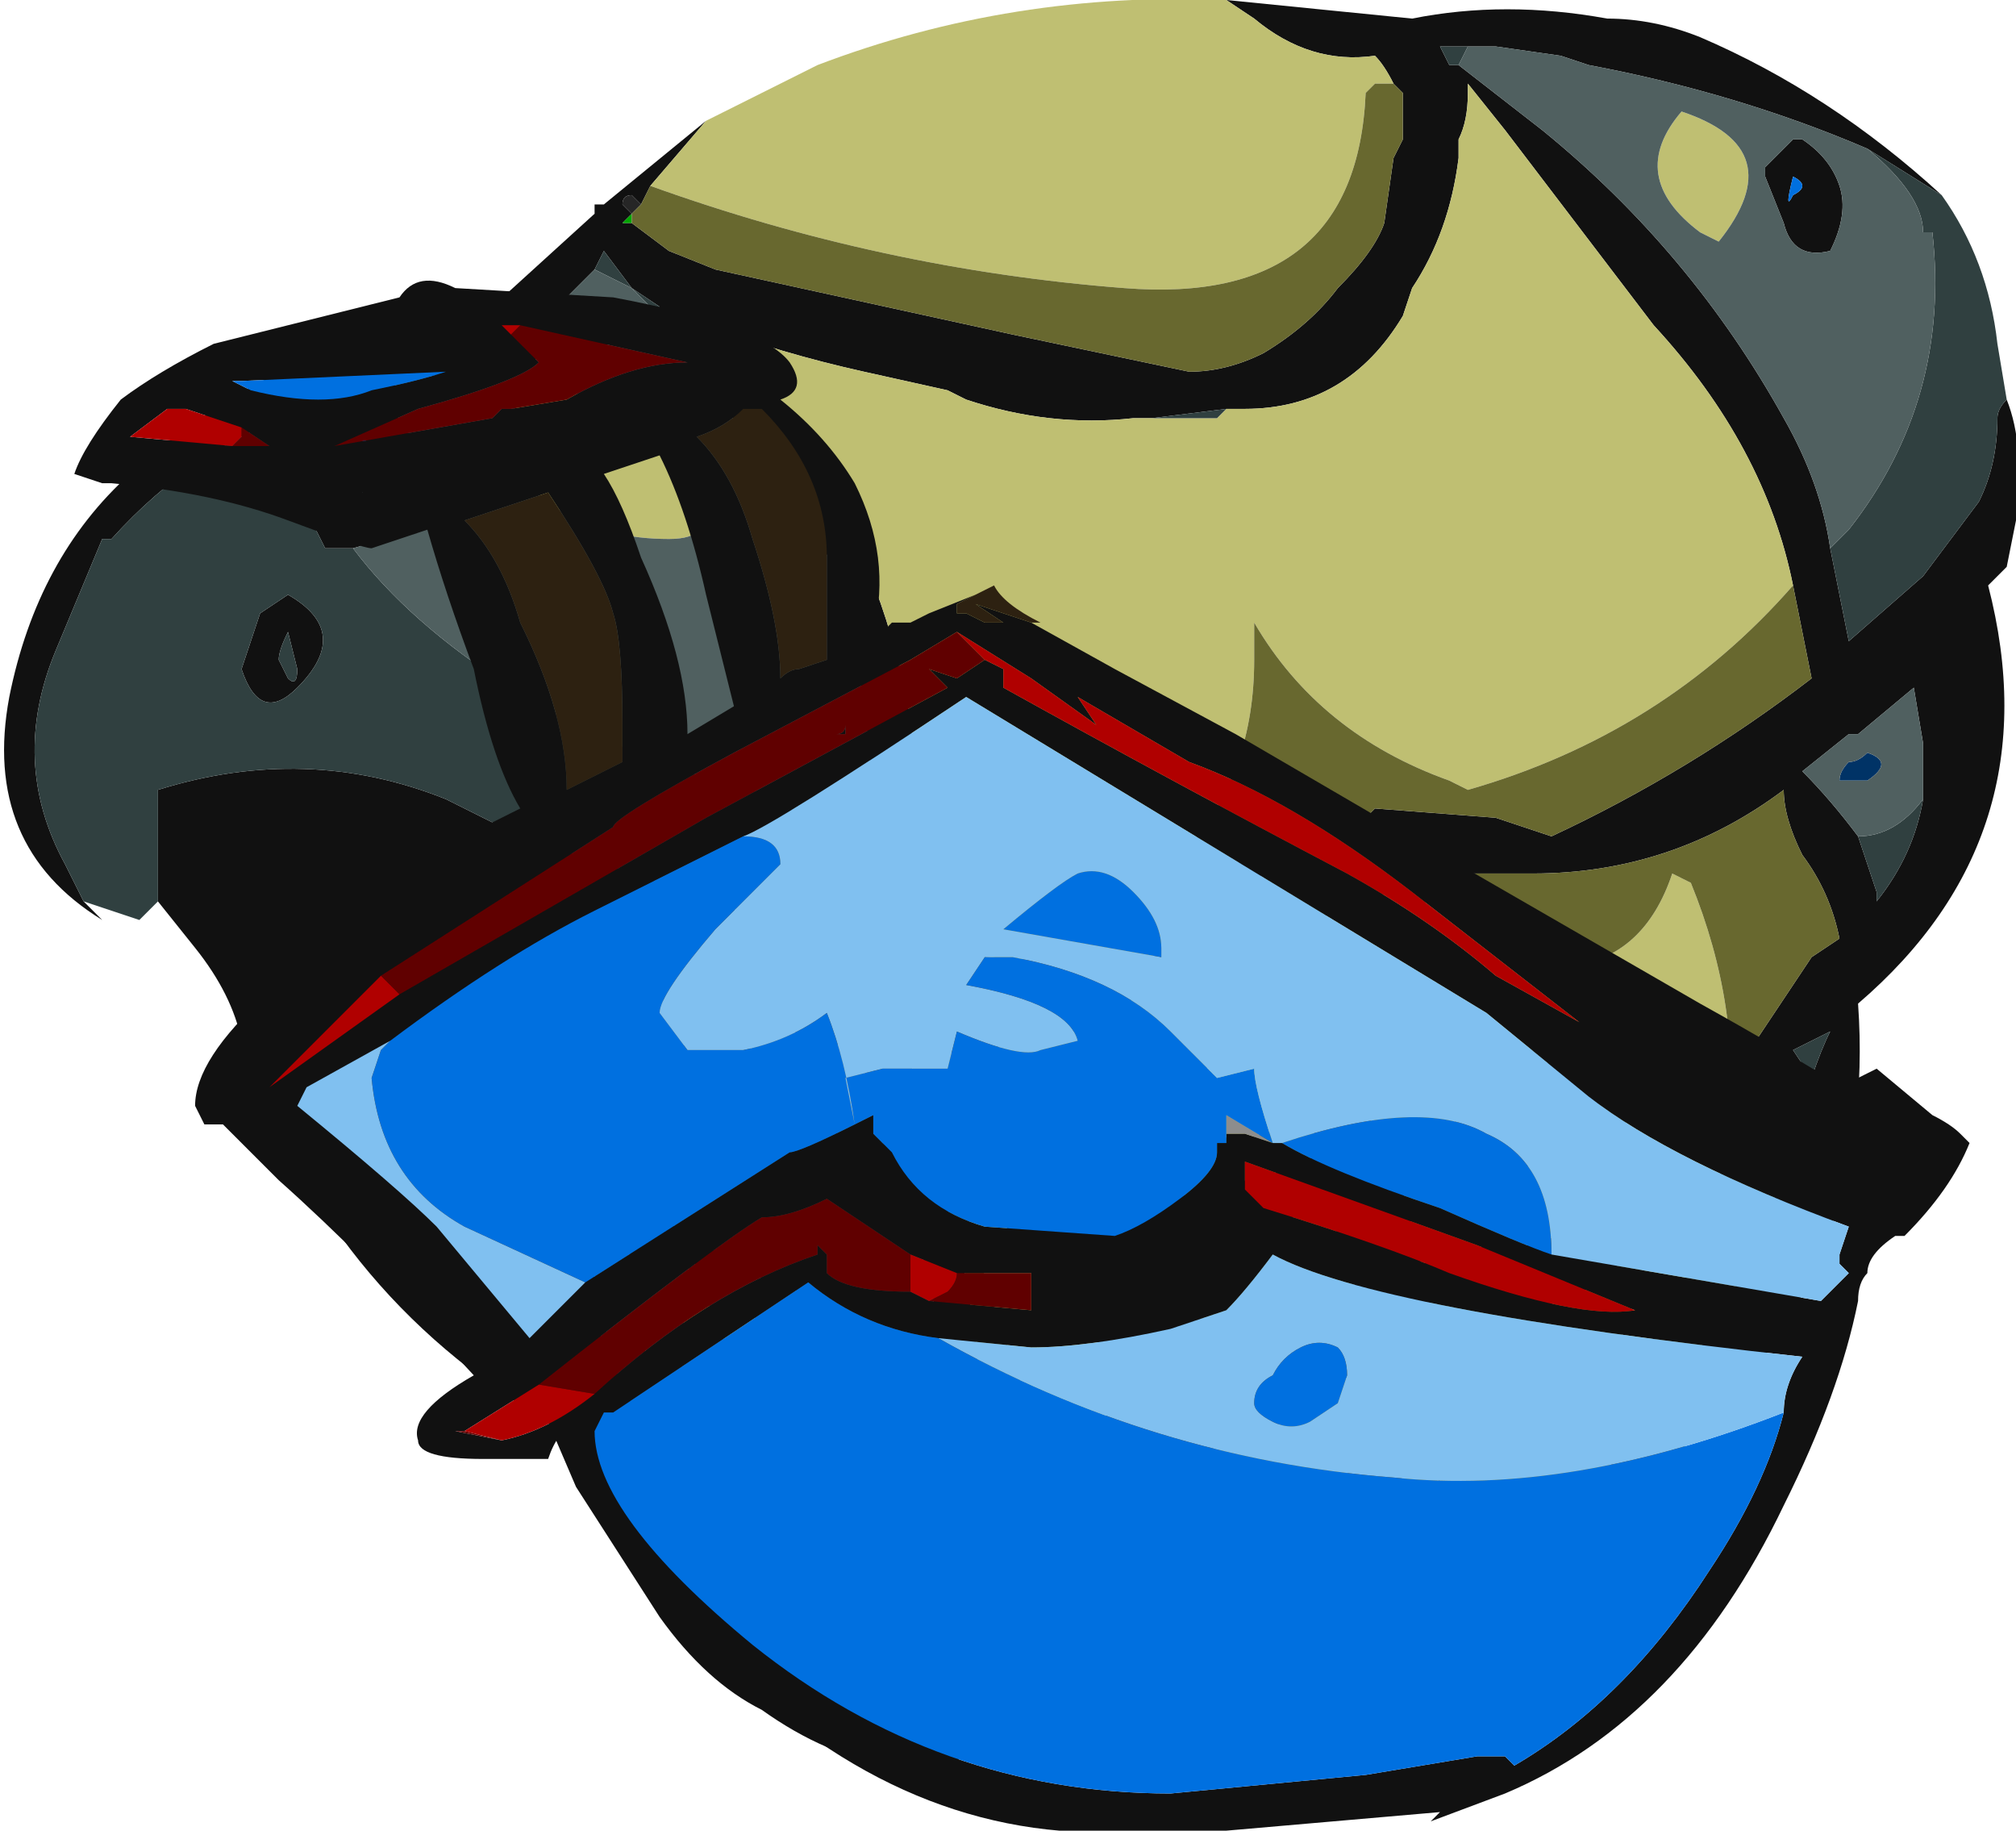 <?xml version="1.0" encoding="UTF-8" standalone="no"?>
<svg xmlns:ffdec="https://www.free-decompiler.com/flash" xmlns:xlink="http://www.w3.org/1999/xlink" ffdec:objectType="frame" height="68.95px" width="75.95px" xmlns="http://www.w3.org/2000/svg">
  <g transform="matrix(1.0, 0.0, 0.0, 1.0, 37.8, 30.1)">
    <use ffdec:characterId="2049" height="66.5" transform="matrix(1.0, 0.0, 0.0, 1.0, -37.8, -30.1)" width="75.95" xlink:href="#sprite0"/>
    <use ffdec:characterId="2052" height="8.35" transform="matrix(7.0, 0.0, 0.0, 7.0, -35.0, -19.6)" width="10.2" xlink:href="#shape1"/>
  </g>
  <defs>
    <g id="sprite0" transform="matrix(1.0, 0.0, 0.0, 1.0, 37.8, 30.1)">
      <use ffdec:characterId="2048" height="9.5" transform="matrix(7.0, 0.0, 0.0, 7.0, -37.8, -30.1)" width="10.85" xlink:href="#shape0"/>
    </g>
    <g id="shape0" transform="matrix(1.0, 0.0, 0.0, 1.0, 5.4, 4.3)">
      <path d="M4.65 -3.5 Q3.95 -3.8 3.15 -3.95 L3.0 -4.0 2.65 -4.05 2.35 -4.05 2.4 -3.95 2.45 -3.95 2.9 -3.6 Q3.7 -2.95 4.2 -2.05 4.4 -1.7 4.45 -1.35 L4.55 -0.85 4.95 -1.2 5.25 -1.6 Q5.35 -1.8 5.35 -2.05 5.35 -2.1 5.4 -2.15 5.5 -1.9 5.45 -1.5 L5.4 -1.25 5.3 -1.15 Q5.65 0.2 4.6 1.1 4.7 2.5 3.7 3.45 L2.95 4.2 2.85 4.25 Q2.1 4.75 1.25 4.9 L0.8 5.0 0.65 5.05 0.45 5.1 -0.6 5.2 Q-0.95 5.15 -1.3 4.9 -1.6 4.75 -1.85 4.4 L-2.3 3.7 -2.45 3.35 Q-3.65 2.65 -4.1 1.3 -4.15 1.05 -4.35 0.8 L-4.55 0.55 -4.55 -0.05 Q-3.75 -0.3 -3.0 0.0 -2.8 0.1 -2.6 0.2 L-1.85 0.45 Q-1.35 0.65 -0.8 0.75 L-0.7 0.2 Q-0.7 -0.4 -0.85 -1.0 -1.05 -1.8 -1.65 -2.2 L-1.7 -2.35 -1.8 -2.45 Q-1.85 -2.55 -1.85 -2.6 L-1.85 -2.65 -2.0 -2.75 -2.15 -2.95 -2.2 -2.85 -2.4 -2.65 -1.85 -2.5 -2.6 -2.35 -3.25 -2.25 -3.3 -2.2 -3.35 -2.2 -3.7 -2.1 -3.75 -2.1 Q-4.35 -1.9 -4.8 -1.4 L-4.85 -1.4 -5.1 -0.8 Q-5.35 -0.2 -5.05 0.35 L-4.95 0.55 -4.85 0.65 Q-5.5 0.25 -5.35 -0.55 -5.2 -1.3 -4.7 -1.75 -3.85 -2.5 -2.75 -2.65 L-2.2 -3.15 -2.2 -3.2 -2.15 -3.2 -1.6 -3.65 -1.9 -3.3 -1.95 -3.2 -2.0 -3.15 -2.05 -3.1 -2.0 -3.1 -1.8 -2.95 -1.55 -2.85 0.05 -2.5 1.0 -2.3 Q1.2 -2.3 1.4 -2.4 1.65 -2.55 1.8 -2.75 2.0 -2.95 2.05 -3.1 L2.1 -3.45 2.15 -3.55 2.15 -3.8 2.1 -3.85 Q2.05 -3.95 2.0 -4.0 1.65 -3.95 1.35 -4.2 L1.2 -4.3 2.2 -4.2 Q2.7 -4.3 3.25 -4.2 3.5 -4.2 3.75 -4.1 4.45 -3.8 5.05 -3.25 L4.65 -3.5 M-1.95 -3.2 L-2.0 -3.25 Q-2.05 -3.25 -2.05 -3.2 L-2.0 -3.15 -1.95 -3.2 M4.25 -1.15 Q4.1 -1.9 3.5 -2.55 L2.7 -3.6 2.5 -3.85 2.5 -3.8 Q2.5 -3.65 2.45 -3.55 L2.45 -3.45 Q2.4 -3.05 2.2 -2.75 L2.15 -2.6 Q1.85 -2.1 1.3 -2.1 L1.2 -2.1 0.8 -2.05 0.7 -2.05 Q0.25 -2.0 -0.2 -2.15 L-0.3 -2.2 -0.75 -2.3 Q-1.2 -2.4 -1.6 -2.55 L-1.65 -2.55 -1.55 -2.45 Q-0.45 -1.35 -0.45 0.25 L-0.5 0.75 -0.5 0.8 Q0.15 0.9 0.8 0.85 0.9 0.7 1.05 0.6 L1.3 0.3 Q1.55 0.5 1.2 0.85 1.0 1.05 0.8 1.0 0.55 1.2 0.25 1.3 L-0.5 1.4 -0.4 1.85 -0.35 1.95 Q0.2 1.95 0.5 1.5 L0.5 1.35 0.7 1.35 0.75 1.45 0.55 1.85 0.55 2.0 0.9 2.15 1.5 2.0 1.55 2.0 1.65 1.95 1.7 1.55 1.9 1.6 2.05 1.85 2.1 1.85 Q2.5 1.75 2.8 1.5 2.95 1.4 3.05 1.35 L3.1 1.3 Q3.35 1.35 3.25 1.55 L3.2 1.65 Q3.05 1.8 3.0 1.95 L2.3 2.05 2.15 2.1 2.25 2.5 2.6 2.4 2.85 2.4 3.1 2.3 Q3.25 2.2 3.35 2.1 3.55 2.55 2.85 2.75 L2.3 2.7 2.35 3.2 2.9 3.15 Q3.15 3.05 3.25 3.25 3.1 3.5 2.7 3.45 2.45 3.45 2.35 3.35 L2.35 3.7 2.3 3.5 2.1 3.7 1.95 3.8 1.75 3.85 1.7 3.8 1.75 3.75 Q1.85 3.6 2.05 3.45 L2.2 3.25 2.25 3.25 2.05 2.8 2.0 2.85 Q1.95 3.05 1.8 3.15 L1.5 3.35 Q1.3 3.5 1.1 3.5 L1.05 3.75 Q1.0 4.05 0.85 4.35 L0.75 4.35 0.6 4.4 0.65 4.15 0.5 2.85 Q0.3 2.4 -0.2 2.2 L-0.3 2.2 Q-0.2 2.5 -0.15 2.9 -0.1 3.5 0.3 3.95 0.6 4.35 0.75 4.8 L1.1 4.75 1.85 4.55 2.3 4.4 Q2.75 4.2 3.1 3.8 L3.25 3.6 Q3.9 2.9 4.2 2.0 L4.2 1.75 Q4.15 1.55 4.15 1.4 L4.05 1.3 4.35 0.85 4.5 0.75 Q4.45 0.5 4.3 0.3 4.2 0.1 4.2 -0.05 3.6 0.4 2.85 0.4 L2.4 0.4 1.9 0.2 1.9 0.15 2.0 0.05 2.65 0.1 2.95 0.2 Q3.7 -0.15 4.35 -0.65 L4.25 -1.15 M4.45 -2.95 Q4.25 -2.9 4.2 -3.1 L4.1 -3.35 4.1 -3.4 4.25 -3.55 4.3 -3.55 Q4.45 -3.45 4.5 -3.3 4.55 -3.15 4.45 -2.95 M4.25 -3.35 Q4.2 -3.15 4.25 -3.25 4.35 -3.3 4.25 -3.35 M4.95 0.0 L4.95 -0.3 4.9 -0.6 4.6 -0.35 4.55 -0.35 4.3 -0.15 Q4.45 0.0 4.6 0.2 L4.7 0.5 4.7 0.55 Q4.9 0.3 4.95 0.0 M4.45 1.25 L4.25 1.35 4.35 1.5 Q4.4 1.35 4.45 1.25 M0.9 2.35 Q1.1 2.75 1.1 3.15 1.3 3.0 1.55 2.85 L1.8 2.7 1.95 2.55 1.7 2.2 1.6 2.2 Q1.5 2.35 1.3 2.35 L0.9 2.35 M-2.2 2.8 Q-1.85 3.7 -1.3 4.2 -0.8 4.65 -0.55 4.8 L-0.35 4.95 -0.15 5.0 Q0.1 4.9 0.4 4.9 L0.5 4.85 0.55 4.85 0.3 4.5 Q-0.1 3.85 -0.3 3.15 L-0.35 2.85 Q-0.4 2.5 -0.55 2.15 L-0.7 2.1 -0.65 1.9 -0.6 1.95 -0.65 1.85 -0.7 1.6 Q-0.75 1.45 -0.8 1.35 L-1.15 1.25 -1.7 1.1 -2.15 1.05 -2.25 1.05 Q-2.45 1.05 -2.65 1.2 -3.3 1.4 -1.6 2.4 -1.3 2.6 -1.4 2.55 L-1.5 2.55 -1.85 2.45 -2.05 2.45 Q-2.1 2.45 -2.2 2.5 L-2.2 2.65 -2.2 2.8 M-0.8 3.6 Q-0.85 3.8 -1.05 3.85 L-1.15 3.8 Q-1.2 3.7 -1.2 3.6 L-1.15 3.55 -1.2 3.5 -1.3 3.45 -1.35 3.4 -1.35 3.3 -1.3 3.25 Q-1.25 3.15 -1.15 3.1 -0.7 3.15 -0.8 3.55 L-0.8 3.6 M-3.5 -1.35 L-3.65 -1.35 -3.7 -1.45 -3.8 -1.7 -3.85 -1.75 -3.8 -1.9 -3.75 -1.95 -3.55 -2.1 -3.3 -2.1 Q-3.1 -1.9 -3.2 -1.6 -3.3 -1.4 -3.5 -1.35 M-3.45 -1.65 L-3.4 -1.7 Q-3.35 -1.85 -3.45 -1.95 L-3.45 -1.9 Q-3.55 -1.9 -3.55 -1.85 L-3.6 -1.75 Q-3.65 -1.65 -3.55 -1.6 -3.45 -1.55 -3.45 -1.65 M-3.85 -1.1 Q-3.5 -0.9 -3.8 -0.6 -4.0 -0.4 -4.1 -0.7 L-4.0 -1.0 -3.85 -1.1 M-3.85 -0.9 Q-3.9 -0.8 -3.9 -0.75 L-3.85 -0.65 Q-3.8 -0.6 -3.8 -0.7 L-3.85 -0.9 M-1.85 1.5 Q-1.8 1.35 -1.6 1.25 L-1.4 1.25 Q-1.25 1.55 -1.3 1.7 -1.35 1.95 -1.7 1.95 L-1.8 1.85 Q-1.9 1.65 -1.85 1.5 M-1.5 1.5 Q-1.5 1.4 -1.6 1.45 L-1.65 1.45 -1.65 1.5 -1.65 1.6 -1.65 1.65 -1.6 1.85 Q-1.5 1.75 -1.5 1.65 L-1.5 1.5 M-1.15 3.35 Q-1.2 3.45 -1.15 3.5 -1.05 3.55 -1.05 3.6 -1.0 3.55 -1.0 3.45 L-1.0 3.4 Q-1.05 3.25 -1.15 3.35" fill="#111111" fill-rule="evenodd" stroke="none"/>
      <path d="M-1.95 -3.2 L-2.0 -3.15 -2.05 -3.2 Q-2.05 -3.25 -2.0 -3.25 L-1.95 -3.2" fill="#262626" fill-rule="evenodd" stroke="none"/>
      <path d="M-2.0 -3.1 L-2.05 -3.1 -2.0 -3.15 -2.0 -3.1" fill="#00a600" fill-rule="evenodd" stroke="none"/>
      <path d="M4.55 -0.2 Q4.6 -0.2 4.65 -0.25 4.8 -0.2 4.65 -0.1 L4.5 -0.1 Q4.5 -0.15 4.55 -0.2 M-1.65 1.5 L-1.65 1.45 -1.6 1.45 Q-1.5 1.4 -1.5 1.5 -1.6 1.6 -1.65 1.5" fill="#003366" fill-rule="evenodd" stroke="none"/>
      <path d="M1.2 -4.3 L1.35 -4.2 Q1.65 -3.95 2.0 -4.0 2.05 -3.95 2.1 -3.85 L2.0 -3.85 1.95 -3.8 Q1.9 -2.65 0.65 -2.75 -0.65 -2.85 -1.9 -3.3 L-1.6 -3.65 -1.0 -3.95 Q0.05 -4.35 1.2 -4.3 M1.2 -2.1 L1.3 -2.1 Q1.85 -2.1 2.15 -2.6 L2.2 -2.75 Q2.4 -3.05 2.45 -3.45 L2.45 -3.55 Q2.5 -3.65 2.5 -3.8 L2.5 -3.85 2.7 -3.6 3.5 -2.55 Q4.1 -1.9 4.25 -1.15 3.55 -0.35 2.5 -0.05 L2.4 -0.1 Q1.7 -0.35 1.35 -0.95 L1.35 -0.75 Q1.35 -0.15 1.0 0.25 L0.1 0.3 -0.45 0.25 Q-0.45 -1.35 -1.55 -2.45 L-1.5 -2.5 -1.6 -2.55 Q-1.2 -2.4 -0.75 -2.3 L-0.3 -2.2 -0.2 -2.15 Q0.25 -2.0 0.7 -2.05 L0.8 -2.05 1.15 -2.05 1.2 -2.1 M1.85 4.55 L1.1 4.75 0.75 4.35 0.85 4.35 Q1.0 4.05 1.05 3.75 L1.15 3.75 Q1.45 3.75 1.75 3.75 L1.7 3.8 1.75 3.85 1.95 3.8 Q2.0 3.85 1.9 3.9 1.8 4.0 1.8 4.1 L1.85 4.2 Q1.95 4.25 2.0 4.35 L2.0 4.4 1.85 4.55 M-0.2 2.2 Q0.3 2.4 0.5 2.85 L0.65 4.15 0.65 4.2 Q0.35 3.85 0.2 3.4 -0.05 2.8 -0.2 2.2 M3.25 1.55 Q3.35 1.35 3.1 1.3 L3.05 1.35 2.9 1.3 2.6 1.6 Q2.25 1.75 2.0 1.5 L1.75 1.5 Q1.65 1.75 1.4 1.8 1.15 1.9 1.0 1.65 1.15 1.3 1.4 0.95 1.65 0.65 1.95 0.5 2.35 0.55 2.75 0.7 L3.15 0.9 3.05 0.9 Q3.45 0.85 3.6 0.4 L3.7 0.45 Q4.25 1.8 3.4 3.05 L3.4 2.95 3.3 2.95 Q3.65 2.2 3.25 1.55 M3.75 -3.05 Q3.35 -3.35 3.65 -3.7 4.25 -3.5 3.85 -3.0 L3.75 -3.05 M-2.5 -2.2 Q-1.9 -2.2 -1.65 -1.6 -1.55 -1.4 -1.8 -1.4 -2.45 -1.4 -2.75 -1.95 L-2.7 -2.05 -2.5 -2.2 M-1.7 2.7 Q-1.45 2.75 -1.15 2.85 -1.0 2.95 -0.85 3.1 -1.1 3.15 -1.35 3.0 -1.55 2.85 -1.8 2.8 L-1.8 2.75 -1.75 2.75 -1.7 2.7" fill="#bfbf72" fill-rule="evenodd" stroke="none"/>
      <path d="M2.1 -3.85 L2.15 -3.8 2.15 -3.55 2.1 -3.45 2.05 -3.1 Q2.0 -2.95 1.8 -2.75 1.65 -2.55 1.4 -2.4 1.2 -2.3 1.0 -2.3 L0.05 -2.5 -1.55 -2.85 -1.8 -2.95 -2.0 -3.1 -2.0 -3.15 -1.95 -3.2 -1.9 -3.3 Q-0.65 -2.85 0.65 -2.75 1.9 -2.65 1.95 -3.8 L2.0 -3.85 2.1 -3.85 M-0.45 0.25 L0.1 0.3 1.0 0.25 Q1.35 -0.15 1.35 -0.75 L1.35 -0.95 Q1.7 -0.35 2.4 -0.1 L2.5 -0.05 Q3.55 -0.35 4.25 -1.15 L4.35 -0.65 Q3.7 -0.15 2.95 0.2 L2.65 0.1 2.0 0.05 1.9 0.15 1.9 0.2 2.4 0.4 2.85 0.4 Q3.6 0.4 4.2 -0.05 4.2 0.1 4.3 0.3 4.45 0.5 4.5 0.75 L4.35 0.85 4.05 1.3 4.15 1.4 Q4.15 1.55 4.2 1.75 L4.2 2.0 Q3.9 2.9 3.25 3.6 L3.1 3.8 Q2.75 4.2 2.3 4.4 L1.85 4.55 2.0 4.4 2.0 4.35 Q1.95 4.25 1.85 4.2 L1.8 4.1 Q1.8 4.0 1.9 3.9 2.0 3.85 1.95 3.8 L2.1 3.7 2.3 3.5 2.35 3.7 2.35 3.35 Q2.45 3.45 2.7 3.45 3.1 3.5 3.25 3.25 3.15 3.05 2.9 3.15 L2.35 3.2 2.3 2.7 2.85 2.75 Q3.55 2.55 3.35 2.1 3.25 2.2 3.1 2.3 L2.85 2.4 2.6 2.4 2.25 2.5 2.15 2.1 2.3 2.05 3.0 1.95 Q3.05 1.8 3.2 1.65 L3.25 1.55 Q3.65 2.2 3.3 2.95 L3.4 2.95 3.4 3.05 Q4.25 1.8 3.7 0.45 L3.6 0.4 Q3.45 0.85 3.05 0.9 L3.15 0.9 2.75 0.7 Q2.35 0.55 1.95 0.5 1.65 0.65 1.4 0.95 1.15 1.3 1.0 1.65 1.15 1.9 1.4 1.8 1.65 1.75 1.75 1.5 L2.0 1.5 Q2.25 1.75 2.6 1.6 L2.9 1.3 3.05 1.35 Q2.95 1.4 2.8 1.5 2.5 1.75 2.1 1.85 L2.05 1.85 1.9 1.6 1.7 1.55 1.65 1.95 1.55 2.0 1.5 2.0 0.9 2.15 0.55 2.0 0.55 1.85 0.75 1.45 0.7 1.35 0.5 1.35 0.5 1.5 Q0.2 1.95 -0.35 1.95 L-0.4 1.85 -0.5 1.4 0.25 1.3 Q0.55 1.2 0.8 1.0 1.0 1.05 1.2 0.85 1.55 0.5 1.3 0.3 L1.05 0.6 Q0.9 0.7 0.8 0.85 0.15 0.9 -0.5 0.8 L-0.5 0.75 -0.45 0.25 M1.1 4.75 L0.75 4.8 Q0.6 4.35 0.3 3.95 -0.1 3.5 -0.15 2.9 -0.2 2.5 -0.3 2.2 L-0.2 2.2 Q-0.05 2.8 0.2 3.4 0.35 3.85 0.65 4.2 L0.65 4.15 0.6 4.4 0.75 4.35 1.1 4.75 M1.05 3.75 L1.1 3.5 Q1.3 3.5 1.5 3.35 L1.8 3.15 Q1.95 3.05 2.0 2.85 L2.05 2.8 2.25 3.25 2.2 3.25 2.05 3.45 Q1.85 3.6 1.75 3.75 1.45 3.75 1.15 3.75 L1.05 3.75 M0.9 2.35 L1.3 2.35 Q1.5 2.35 1.6 2.2 L1.7 2.2 1.95 2.55 1.8 2.7 1.55 2.85 Q1.3 3.0 1.1 3.15 1.1 2.75 0.9 2.35" fill="#68682f" fill-rule="evenodd" stroke="none"/>
      <path d="M4.25 -3.35 Q4.35 -3.3 4.25 -3.25 4.2 -3.15 4.25 -3.35 M-3.45 -1.65 L-3.45 -1.7 Q-3.45 -1.8 -3.5 -1.8 L-3.55 -1.85 Q-3.55 -1.9 -3.45 -1.9 L-3.45 -1.95 Q-3.35 -1.85 -3.4 -1.7 L-3.45 -1.65 M-1.65 1.5 Q-1.6 1.6 -1.5 1.5 L-1.5 1.65 -1.55 1.65 -1.65 1.6 -1.65 1.5 M-1.15 3.35 Q-1.05 3.25 -1.0 3.4 L-1.0 3.45 -1.15 3.35" fill="#0070e0" fill-rule="evenodd" stroke="none"/>
      <path d="M4.65 -3.5 L5.05 -3.25 Q5.3 -2.9 5.35 -2.45 L5.4 -2.15 Q5.35 -2.1 5.35 -2.05 5.35 -1.8 5.25 -1.6 L4.95 -1.2 4.55 -0.85 4.45 -1.35 4.55 -1.45 Q5.1 -2.15 5.0 -3.05 L4.95 -3.05 Q4.95 -3.25 4.65 -3.5 M-4.95 0.55 L-5.05 0.35 Q-5.35 -0.2 -5.1 -0.8 L-4.85 -1.4 -4.8 -1.4 Q-4.35 -1.9 -3.75 -2.1 -3.8 -2.0 -3.8 -1.9 L-3.85 -1.75 -3.8 -1.7 -3.7 -1.45 -3.65 -1.35 -3.5 -1.35 Q-3.2 -0.95 -2.65 -0.6 -2.0 -0.2 -1.35 -0.05 -1.1 0.1 -0.7 0.2 L-0.8 0.75 Q-1.35 0.65 -1.85 0.45 L-2.6 0.2 Q-2.8 0.1 -3.0 0.0 -3.75 -0.3 -4.55 -0.05 L-4.55 0.55 -4.65 0.65 -4.95 0.55 M-2.2 -2.85 L-2.15 -2.95 -2.0 -2.75 -1.85 -2.65 -1.85 -2.6 -2.0 -2.75 -2.2 -2.85 M2.45 -3.95 L2.4 -3.95 2.35 -4.05 2.65 -4.05 2.5 -4.05 2.45 -3.95 M1.2 -2.1 L1.15 -2.05 0.8 -2.05 1.2 -2.1 M-1.6 -2.55 L-1.5 -2.5 -1.55 -2.45 -1.65 -2.55 -1.6 -2.55 M4.6 0.2 Q4.8 0.2 4.95 0.0 4.9 0.3 4.7 0.55 L4.7 0.5 4.6 0.2 M4.45 1.25 Q4.4 1.35 4.35 1.5 L4.25 1.35 4.45 1.25 M0.3 4.5 L0.55 4.85 0.5 4.85 0.4 4.9 Q0.1 4.9 -0.15 5.0 L-0.35 4.95 -0.55 4.8 Q-0.8 4.65 -1.3 4.2 -1.85 3.7 -2.2 2.8 L-2.1 2.9 Q-1.7 3.05 -1.3 3.25 L-1.35 3.3 -1.35 3.4 -1.3 3.45 -1.2 3.5 -1.15 3.55 -1.2 3.6 Q-1.2 3.7 -1.15 3.8 L-1.05 3.85 Q-0.85 3.8 -0.8 3.6 -0.4 3.85 -0.1 4.2 L0.3 4.5 M-2.2 2.65 L-2.2 2.5 Q-2.1 2.45 -2.05 2.45 L-1.85 2.45 -1.5 2.55 -1.95 2.5 -2.15 2.65 -2.2 2.65 M-1.4 2.55 Q-1.3 2.6 -1.6 2.4 -3.3 1.4 -2.65 1.2 -2.45 1.05 -2.25 1.05 L-2.25 1.15 Q-2.1 1.4 -1.85 1.5 -1.9 1.65 -1.8 1.85 L-1.7 1.95 Q-1.35 1.95 -1.3 1.7 L-0.65 1.85 -0.6 1.95 -0.65 1.9 -0.7 2.1 -0.55 2.15 Q-0.4 2.5 -0.35 2.85 L-0.3 3.15 -0.35 3.1 Q-0.85 2.7 -1.4 2.55 M-3.55 -1.85 L-3.5 -1.8 Q-3.45 -1.8 -3.45 -1.7 L-3.45 -1.65 Q-3.45 -1.55 -3.55 -1.6 -3.65 -1.65 -3.6 -1.75 L-3.55 -1.85 M-3.85 -0.9 L-3.8 -0.7 Q-3.8 -0.6 -3.85 -0.65 L-3.9 -0.75 Q-3.9 -0.8 -3.85 -0.9 M-3.85 -1.1 L-4.0 -1.0 -4.1 -0.7 Q-4.0 -0.4 -3.8 -0.6 -3.5 -0.9 -3.85 -1.1 M-1.5 1.65 Q-1.5 1.75 -1.6 1.85 L-1.65 1.65 -1.65 1.6 -1.55 1.65 -1.5 1.65 M-1.0 3.45 Q-1.0 3.55 -1.05 3.6 -1.05 3.55 -1.15 3.5 -1.2 3.45 -1.15 3.35 L-1.0 3.45" fill="#304040" fill-rule="evenodd" stroke="none"/>
      <path d="M2.65 -4.05 L3.0 -4.0 3.15 -3.95 Q3.95 -3.8 4.65 -3.5 4.95 -3.25 4.95 -3.05 L5.0 -3.05 Q5.1 -2.15 4.55 -1.45 L4.45 -1.35 Q4.4 -1.7 4.2 -2.05 3.7 -2.95 2.9 -3.6 L2.45 -3.95 2.5 -4.05 2.65 -4.05 M-3.75 -2.1 L-3.7 -2.1 -3.35 -2.2 -3.3 -2.2 -3.25 -2.25 -2.6 -2.35 -1.85 -2.5 -2.4 -2.65 -2.2 -2.85 -2.0 -2.75 -1.85 -2.6 Q-1.85 -2.55 -1.8 -2.45 L-1.7 -2.35 -1.65 -2.2 Q-1.05 -1.8 -0.85 -1.0 -0.7 -0.4 -0.7 0.2 -1.1 0.1 -1.35 -0.05 -2.0 -0.2 -2.65 -0.6 -3.2 -0.95 -3.5 -1.35 -3.3 -1.4 -3.2 -1.6 -3.1 -1.9 -3.3 -2.1 L-3.55 -2.1 -3.75 -1.95 -3.8 -1.9 Q-3.8 -2.0 -3.75 -2.1 M4.45 -2.95 Q4.55 -3.15 4.5 -3.3 4.45 -3.45 4.3 -3.55 L4.25 -3.55 4.1 -3.4 4.1 -3.35 4.2 -3.1 Q4.25 -2.9 4.45 -2.95 M3.75 -3.05 L3.85 -3.0 Q4.25 -3.5 3.65 -3.7 3.35 -3.35 3.75 -3.05 M4.6 0.2 Q4.45 0.0 4.3 -0.15 L4.55 -0.35 4.6 -0.35 4.9 -0.6 4.95 -0.3 4.95 0.0 Q4.8 0.2 4.6 0.2 M4.55 -0.2 Q4.5 -0.15 4.5 -0.1 L4.65 -0.1 Q4.8 -0.2 4.65 -0.25 4.6 -0.2 4.55 -0.2 M0.3 4.5 L-0.1 4.2 Q-0.4 3.85 -0.8 3.6 L-0.8 3.55 Q-0.7 3.15 -1.15 3.1 -1.25 3.15 -1.3 3.25 -1.7 3.05 -2.1 2.9 L-2.2 2.8 -2.2 2.65 -2.15 2.65 -1.95 2.5 -1.5 2.55 -1.4 2.55 Q-0.85 2.7 -0.35 3.1 L-0.3 3.15 Q-0.1 3.85 0.3 4.5 M-2.25 1.05 L-2.15 1.05 -1.7 1.1 -1.15 1.25 -0.8 1.35 Q-0.75 1.45 -0.7 1.6 L-0.65 1.85 -1.3 1.7 Q-1.25 1.55 -1.4 1.25 L-1.6 1.25 Q-1.8 1.35 -1.85 1.5 -2.1 1.4 -2.25 1.15 L-2.25 1.05 M-2.5 -2.2 L-2.7 -2.05 -2.75 -1.95 Q-2.45 -1.4 -1.8 -1.4 -1.55 -1.4 -1.65 -1.6 -1.9 -2.2 -2.5 -2.2 M-1.7 2.7 L-1.75 2.75 -1.8 2.75 -1.8 2.8 Q-1.55 2.85 -1.35 3.0 -1.1 3.15 -0.85 3.1 -1.0 2.95 -1.15 2.85 -1.45 2.75 -1.7 2.7" fill="#506060" fill-rule="evenodd" stroke="none"/>
    </g>
    <g id="shape1" transform="matrix(1.0, 0.0, 0.0, 1.0, 5.0, 2.8)">
      <path d="M0.0 -0.95 L0.0 -0.95 -0.15 -1.05 0.15 -0.95 0.6 -0.7 1.25 -0.35 2.45 0.35 3.75 1.1 Q4.2 1.35 4.6 1.6 L4.55 1.55 4.6 1.5 4.7 1.45 5.0 1.7 Q5.1 1.75 5.15 1.8 L5.2 1.85 Q5.1 2.1 4.85 2.35 L4.8 2.35 Q4.65 2.45 4.65 2.55 4.6 2.6 4.6 2.7 4.5 3.2 4.2 3.8 3.65 4.95 2.7 5.35 L2.3 5.5 2.35 5.45 1.2 5.55 0.75 5.55 Q-0.45 5.65 -1.45 4.7 -2.3 3.9 -2.3 3.4 L-2.3 3.35 Q-2.4 3.4 -2.45 3.55 L-2.8 3.55 Q-3.15 3.55 -3.15 3.45 -3.2 3.3 -2.85 3.1 -3.45 2.45 -3.9 2.05 L-4.2 1.75 -4.3 1.75 -4.35 1.65 Q-4.35 1.15 -2.8 0.25 L-2.8 0.15 -2.6 0.05 Q-2.75 -0.2 -2.85 -0.7 -3.0 -1.1 -3.1 -1.45 L-3.4 -1.35 Q-3.45 -1.35 -3.85 -1.5 -4.25 -1.65 -4.8 -1.7 L-4.85 -1.7 -5.0 -1.75 Q-4.95 -1.9 -4.75 -2.15 -4.55 -2.3 -4.25 -2.45 L-3.25 -2.7 Q-3.15 -2.85 -2.95 -2.75 L-2.1 -2.7 Q-1.3 -2.55 -1.15 -2.35 -1.05 -2.2 -1.2 -2.15 -0.95 -1.95 -0.8 -1.7 -0.6 -1.3 -0.7 -0.9 L-0.65 -0.9 -0.6 -0.95 -0.5 -0.95 -0.4 -1.0 -0.15 -1.1 -0.25 -1.05 -0.25 -1.0 -0.2 -1.0 -0.1 -0.95 0.0 -0.95 M3.1 1.2 L2.2 0.5 Q1.55 0.0 1.0 -0.2 L0.4 -0.55 0.5 -0.4 0.15 -0.65 -0.25 -0.9 -0.5 -0.75 -1.45 -0.25 Q-2.1 0.1 -2.1 0.15 L-3.35 0.95 -3.95 1.55 -3.25 1.05 -1.6 0.1 -0.3 -0.6 -0.4 -0.7 -0.25 -0.65 -0.1 -0.75 0.0 -0.7 0.0 -0.6 Q0.9 -0.1 1.85 0.4 2.3 0.65 2.65 0.95 L3.1 1.2 M-4.15 -1.9 L-3.95 -1.9 -4.1 -2.0 -4.4 -2.1 -4.5 -2.1 -4.7 -1.95 -4.15 -1.9 M-4.15 -2.25 L-4.05 -2.2 Q-3.65 -2.1 -3.4 -2.2 -3.15 -2.25 -3.0 -2.3 L-4.1 -2.25 -4.15 -2.25 M-3.05 -2.5 L-3.05 -2.5 M-2.65 -2.5 L-2.5 -2.35 Q-2.6 -2.25 -3.15 -2.1 L-3.6 -1.9 -2.75 -2.05 -2.7 -2.1 -2.65 -2.1 -2.35 -2.15 Q-2.0 -2.35 -1.7 -2.35 L-2.6 -2.55 -2.7 -2.55 -2.65 -2.5 M-3.25 -1.7 L-3.3 -1.7 Q-3.35 -1.65 -3.4 -1.65 L-3.45 -1.65 -3.35 -1.6 -3.25 -1.7 M-1.1 -0.7 L-0.95 -0.75 -0.95 -1.3 Q-0.95 -1.75 -1.3 -2.1 L-1.4 -2.1 Q-1.5 -2.0 -1.65 -1.95 -1.45 -1.75 -1.35 -1.4 -1.2 -0.95 -1.2 -0.65 -1.15 -0.7 -1.1 -0.7 M-1.95 -1.3 Q-1.7 -0.75 -1.7 -0.35 L-1.45 -0.5 -1.6 -1.1 Q-1.7 -1.55 -1.85 -1.85 L-2.15 -1.75 Q-2.05 -1.6 -1.95 -1.3 M-2.35 -0.05 L-2.05 -0.2 -2.05 -0.4 Q-2.05 -0.85 -2.1 -1.0 -2.15 -1.2 -2.45 -1.65 L-2.9 -1.5 Q-2.7 -1.3 -2.6 -0.95 -2.35 -0.45 -2.35 -0.05 M-0.85 -0.35 L-0.9 -0.35 Q-0.85 -0.35 -0.85 -0.4 L-0.85 -0.35 M1.45 1.85 L1.5 1.85 Q1.75 2.0 2.35 2.2 2.8 2.4 2.95 2.45 L4.4 2.7 4.55 2.55 4.5 2.5 4.5 2.45 4.55 2.3 Q3.6 1.95 3.15 1.6 L2.6 1.15 -0.2 -0.55 Q-1.25 0.15 -1.4 0.2 L-2.2 0.6 Q-2.7 0.85 -3.3 1.3 L-3.75 1.55 -3.8 1.65 Q-3.25 2.1 -3.05 2.3 L-2.55 2.9 -2.25 2.6 -1.15 1.9 Q-1.1 1.9 -0.8 1.75 L-0.7 1.7 -0.7 1.8 -0.6 1.9 Q-0.45 2.2 -0.1 2.3 L0.6 2.35 Q0.75 2.3 0.95 2.15 1.15 2.0 1.15 1.9 L1.15 1.85 1.2 1.85 1.2 1.8 1.3 1.8 1.45 1.85 M-2.7 3.45 Q-2.45 3.4 -2.2 3.2 -1.6 2.65 -1.0 2.45 L-1.0 2.4 -0.95 2.45 -0.95 2.55 Q-0.85 2.65 -0.5 2.65 L-0.4 2.7 0.15 2.75 0.15 2.55 -0.25 2.55 -0.5 2.45 -0.95 2.15 Q-1.15 2.25 -1.3 2.25 -1.55 2.4 -2.5 3.15 L-2.9 3.4 -2.95 3.4 -2.7 3.45 M-0.35 2.9 Q-0.75 2.85 -1.05 2.6 L-2.1 3.3 -2.15 3.3 -2.2 3.4 Q-2.2 3.85 -1.35 4.55 -0.35 5.35 0.9 5.35 L1.95 5.25 2.55 5.15 2.7 5.15 2.75 5.2 Q3.35 4.85 3.8 4.15 4.1 3.7 4.2 3.3 4.2 3.15 4.3 3.0 2.0 2.75 1.45 2.45 1.3 2.65 1.2 2.75 L0.9 2.85 Q0.45 2.95 0.15 2.95 L-0.35 2.9 M1.3 2.1 L1.4 2.2 Q2.05 2.4 2.4 2.55 3.1 2.8 3.4 2.75 L2.55 2.4 1.3 1.95 1.3 2.1" fill="#111111" fill-rule="evenodd" stroke="none"/>
      <path d="M1.2 1.8 L1.2 1.7 1.45 1.85 1.3 1.8 1.2 1.8" fill="#8d8d8d" fill-rule="evenodd" stroke="none"/>
      <path d="M0.0 -0.95 L-0.1 -0.95 -0.2 -1.0 -0.25 -1.0 -0.25 -1.05 -0.15 -1.1 -0.05 -1.15 Q0.0 -1.05 0.2 -0.95 L0.15 -0.95 -0.15 -1.05 0.0 -0.95 M-1.1 -0.7 Q-1.15 -0.7 -1.2 -0.65 -1.2 -0.95 -1.35 -1.4 -1.45 -1.75 -1.65 -1.95 -1.5 -2.0 -1.4 -2.1 L-1.3 -2.1 Q-0.95 -1.75 -0.95 -1.3 L-0.95 -0.75 -1.1 -0.7 M-2.35 -0.05 Q-2.35 -0.45 -2.6 -0.95 -2.7 -1.3 -2.9 -1.5 L-2.45 -1.65 Q-2.15 -1.2 -2.1 -1.0 -2.05 -0.85 -2.05 -0.4 L-2.05 -0.2 -2.35 -0.05" fill="#2d2111" fill-rule="evenodd" stroke="none"/>
      <path d="M-0.1 -0.75 L-0.25 -0.65 -0.4 -0.7 -0.3 -0.6 -1.6 0.1 -3.25 1.05 -3.35 0.95 -2.1 0.15 Q-2.1 0.1 -1.45 -0.25 L-0.5 -0.75 -0.25 -0.9 -0.1 -0.75 M-4.15 -1.9 L-4.1 -1.95 -4.1 -2.0 -3.95 -1.9 -4.15 -1.9 M-2.6 -2.55 L-1.7 -2.35 Q-2.0 -2.35 -2.35 -2.15 L-2.65 -2.1 -2.7 -2.1 -2.75 -2.05 -3.6 -1.9 -3.15 -2.1 Q-2.6 -2.25 -2.5 -2.35 L-2.65 -2.5 -2.6 -2.55 M-3.05 -2.5 L-3.05 -2.5 M-1.35 -0.1 L-1.35 -0.1 M-0.85 -0.35 L-0.85 -0.4 Q-0.85 -0.35 -0.9 -0.35 L-0.85 -0.35 M-2.9 3.4 L-2.7 3.45 -2.95 3.4 -2.9 3.4 M-2.2 3.2 L-2.5 3.15 Q-1.55 2.4 -1.3 2.25 -1.15 2.25 -0.95 2.15 L-0.5 2.45 -0.5 2.65 Q-0.85 2.65 -0.95 2.55 L-0.95 2.45 -1.0 2.4 -1.0 2.45 Q-1.6 2.65 -2.2 3.2 M-0.4 2.7 L-0.3 2.65 Q-0.25 2.6 -0.25 2.55 L0.15 2.55 0.15 2.75 -0.4 2.7" fill="#600000" fill-rule="evenodd" stroke="none"/>
      <path d="M-0.25 -0.9 L0.15 -0.65 0.5 -0.4 0.4 -0.55 1.0 -0.2 Q1.55 0.0 2.2 0.5 L3.1 1.2 2.65 0.95 Q2.3 0.65 1.85 0.4 0.9 -0.1 0.0 -0.6 L0.0 -0.7 -0.1 -0.75 -0.25 -0.9 M-3.25 1.05 L-3.95 1.55 -3.35 0.95 -3.25 1.05 M-4.1 -2.0 L-4.1 -1.95 -4.15 -1.9 -4.7 -1.95 -4.5 -2.1 -4.4 -2.1 -4.1 -2.0 M-2.6 -2.55 L-2.65 -2.5 -2.7 -2.55 -2.6 -2.55 M-2.7 3.45 L-2.9 3.4 -2.5 3.15 -2.2 3.2 Q-2.45 3.4 -2.7 3.45 M-0.25 2.55 Q-0.25 2.6 -0.3 2.65 L-0.4 2.7 -0.5 2.65 -0.5 2.45 -0.25 2.55 M1.3 2.1 L1.3 1.95 2.55 2.4 3.4 2.75 Q3.1 2.8 2.4 2.55 2.05 2.4 1.4 2.2 L1.3 2.1" fill="#b00000" fill-rule="evenodd" stroke="none"/>
      <path d="M-4.15 -2.25 L-4.1 -2.25 -3.0 -2.3 Q-3.15 -2.25 -3.4 -2.2 -3.65 -2.1 -4.05 -2.2 L-4.15 -2.25 M-1.4 0.2 Q-1.2 0.2 -1.2 0.35 L-1.55 0.7 Q-1.85 1.05 -1.85 1.15 L-1.7 1.35 -1.4 1.35 Q-1.15 1.3 -0.95 1.15 -0.85 1.4 -0.8 1.75 L-0.85 1.5 -0.65 1.45 -0.3 1.45 -0.25 1.25 Q0.1 1.4 0.2 1.35 L0.4 1.3 Q0.35 1.1 -0.2 1.0 L-0.1 0.85 0.05 0.85 Q0.6 0.95 0.9 1.25 L1.15 1.5 1.35 1.45 Q1.35 1.55 1.45 1.85 L1.2 1.7 1.2 1.8 1.2 1.85 1.15 1.85 1.15 1.9 Q1.15 2.0 0.95 2.15 0.75 2.3 0.6 2.35 L-0.1 2.3 Q-0.45 2.2 -0.6 1.9 L-0.7 1.8 -0.7 1.7 -0.8 1.75 Q-1.1 1.9 -1.15 1.9 L-2.25 2.6 -2.9 2.3 Q-3.35 2.05 -3.4 1.5 L-3.35 1.35 -3.3 1.3 Q-2.7 0.85 -2.2 0.6 L-1.4 0.2 M1.5 1.85 Q2.25 1.6 2.6 1.8 2.95 1.95 2.95 2.45 2.8 2.4 2.35 2.2 1.75 2.0 1.5 1.85 M4.2 3.3 Q4.1 3.7 3.8 4.15 3.35 4.85 2.75 5.2 L2.7 5.15 2.55 5.15 1.95 5.25 0.9 5.35 Q-0.35 5.35 -1.35 4.55 -2.2 3.85 -2.2 3.4 L-2.15 3.3 -2.1 3.3 -1.05 2.6 Q-0.75 2.85 -0.35 2.9 0.8 3.55 2.1 3.65 3.05 3.75 4.2 3.3 M0.85 0.85 L0.0 0.7 Q0.3 0.45 0.4 0.4 0.55 0.35 0.7 0.5 0.85 0.65 0.85 0.8 L0.85 0.85 M1.35 3.25 Q1.35 3.15 1.45 3.1 1.5 3.0 1.6 2.95 1.7 2.9 1.8 2.95 1.85 3.0 1.85 3.1 L1.8 3.25 1.65 3.35 Q1.55 3.4 1.45 3.35 1.35 3.3 1.35 3.25" fill="#0070e0" fill-rule="evenodd" stroke="none"/>
      <path d="M-0.8 1.75 Q-0.85 1.4 -0.95 1.15 -1.15 1.3 -1.4 1.35 L-1.7 1.35 -1.85 1.15 Q-1.85 1.05 -1.55 0.7 L-1.2 0.35 Q-1.2 0.2 -1.4 0.2 -1.25 0.15 -0.2 -0.55 L2.6 1.15 3.15 1.6 Q3.6 1.95 4.55 2.3 L4.5 2.45 4.5 2.5 4.55 2.55 4.4 2.7 2.95 2.45 Q2.95 1.95 2.6 1.8 2.25 1.6 1.5 1.85 L1.45 1.85 Q1.35 1.55 1.35 1.45 L1.15 1.5 0.9 1.25 Q0.6 0.95 0.05 0.85 L-0.1 0.85 -0.2 1.0 Q0.35 1.1 0.4 1.3 L0.2 1.35 Q0.1 1.4 -0.25 1.25 L-0.3 1.45 -0.65 1.45 -0.85 1.5 -0.8 1.75 M-3.3 1.3 L-3.35 1.35 -3.4 1.5 Q-3.35 2.05 -2.9 2.3 L-2.25 2.6 -2.55 2.9 -3.05 2.3 Q-3.25 2.1 -3.8 1.65 L-3.75 1.55 -3.3 1.3 M-0.35 2.9 L0.15 2.95 Q0.45 2.95 0.9 2.85 L1.2 2.75 Q1.3 2.65 1.45 2.45 2.0 2.75 4.3 3.0 4.2 3.15 4.2 3.3 3.05 3.75 2.1 3.65 0.8 3.55 -0.35 2.9 M0.85 0.85 L0.85 0.8 Q0.85 0.65 0.7 0.5 0.55 0.35 0.4 0.4 0.3 0.45 0.0 0.7 L0.85 0.85 M1.35 3.25 Q1.35 3.3 1.45 3.35 1.55 3.4 1.65 3.35 L1.8 3.25 1.85 3.1 Q1.85 3.0 1.8 2.95 1.7 2.9 1.6 2.95 1.5 3.0 1.45 3.1 1.35 3.15 1.35 3.25" fill="#80c0f0" fill-rule="evenodd" stroke="none"/>
    </g>
  </defs>
</svg>
